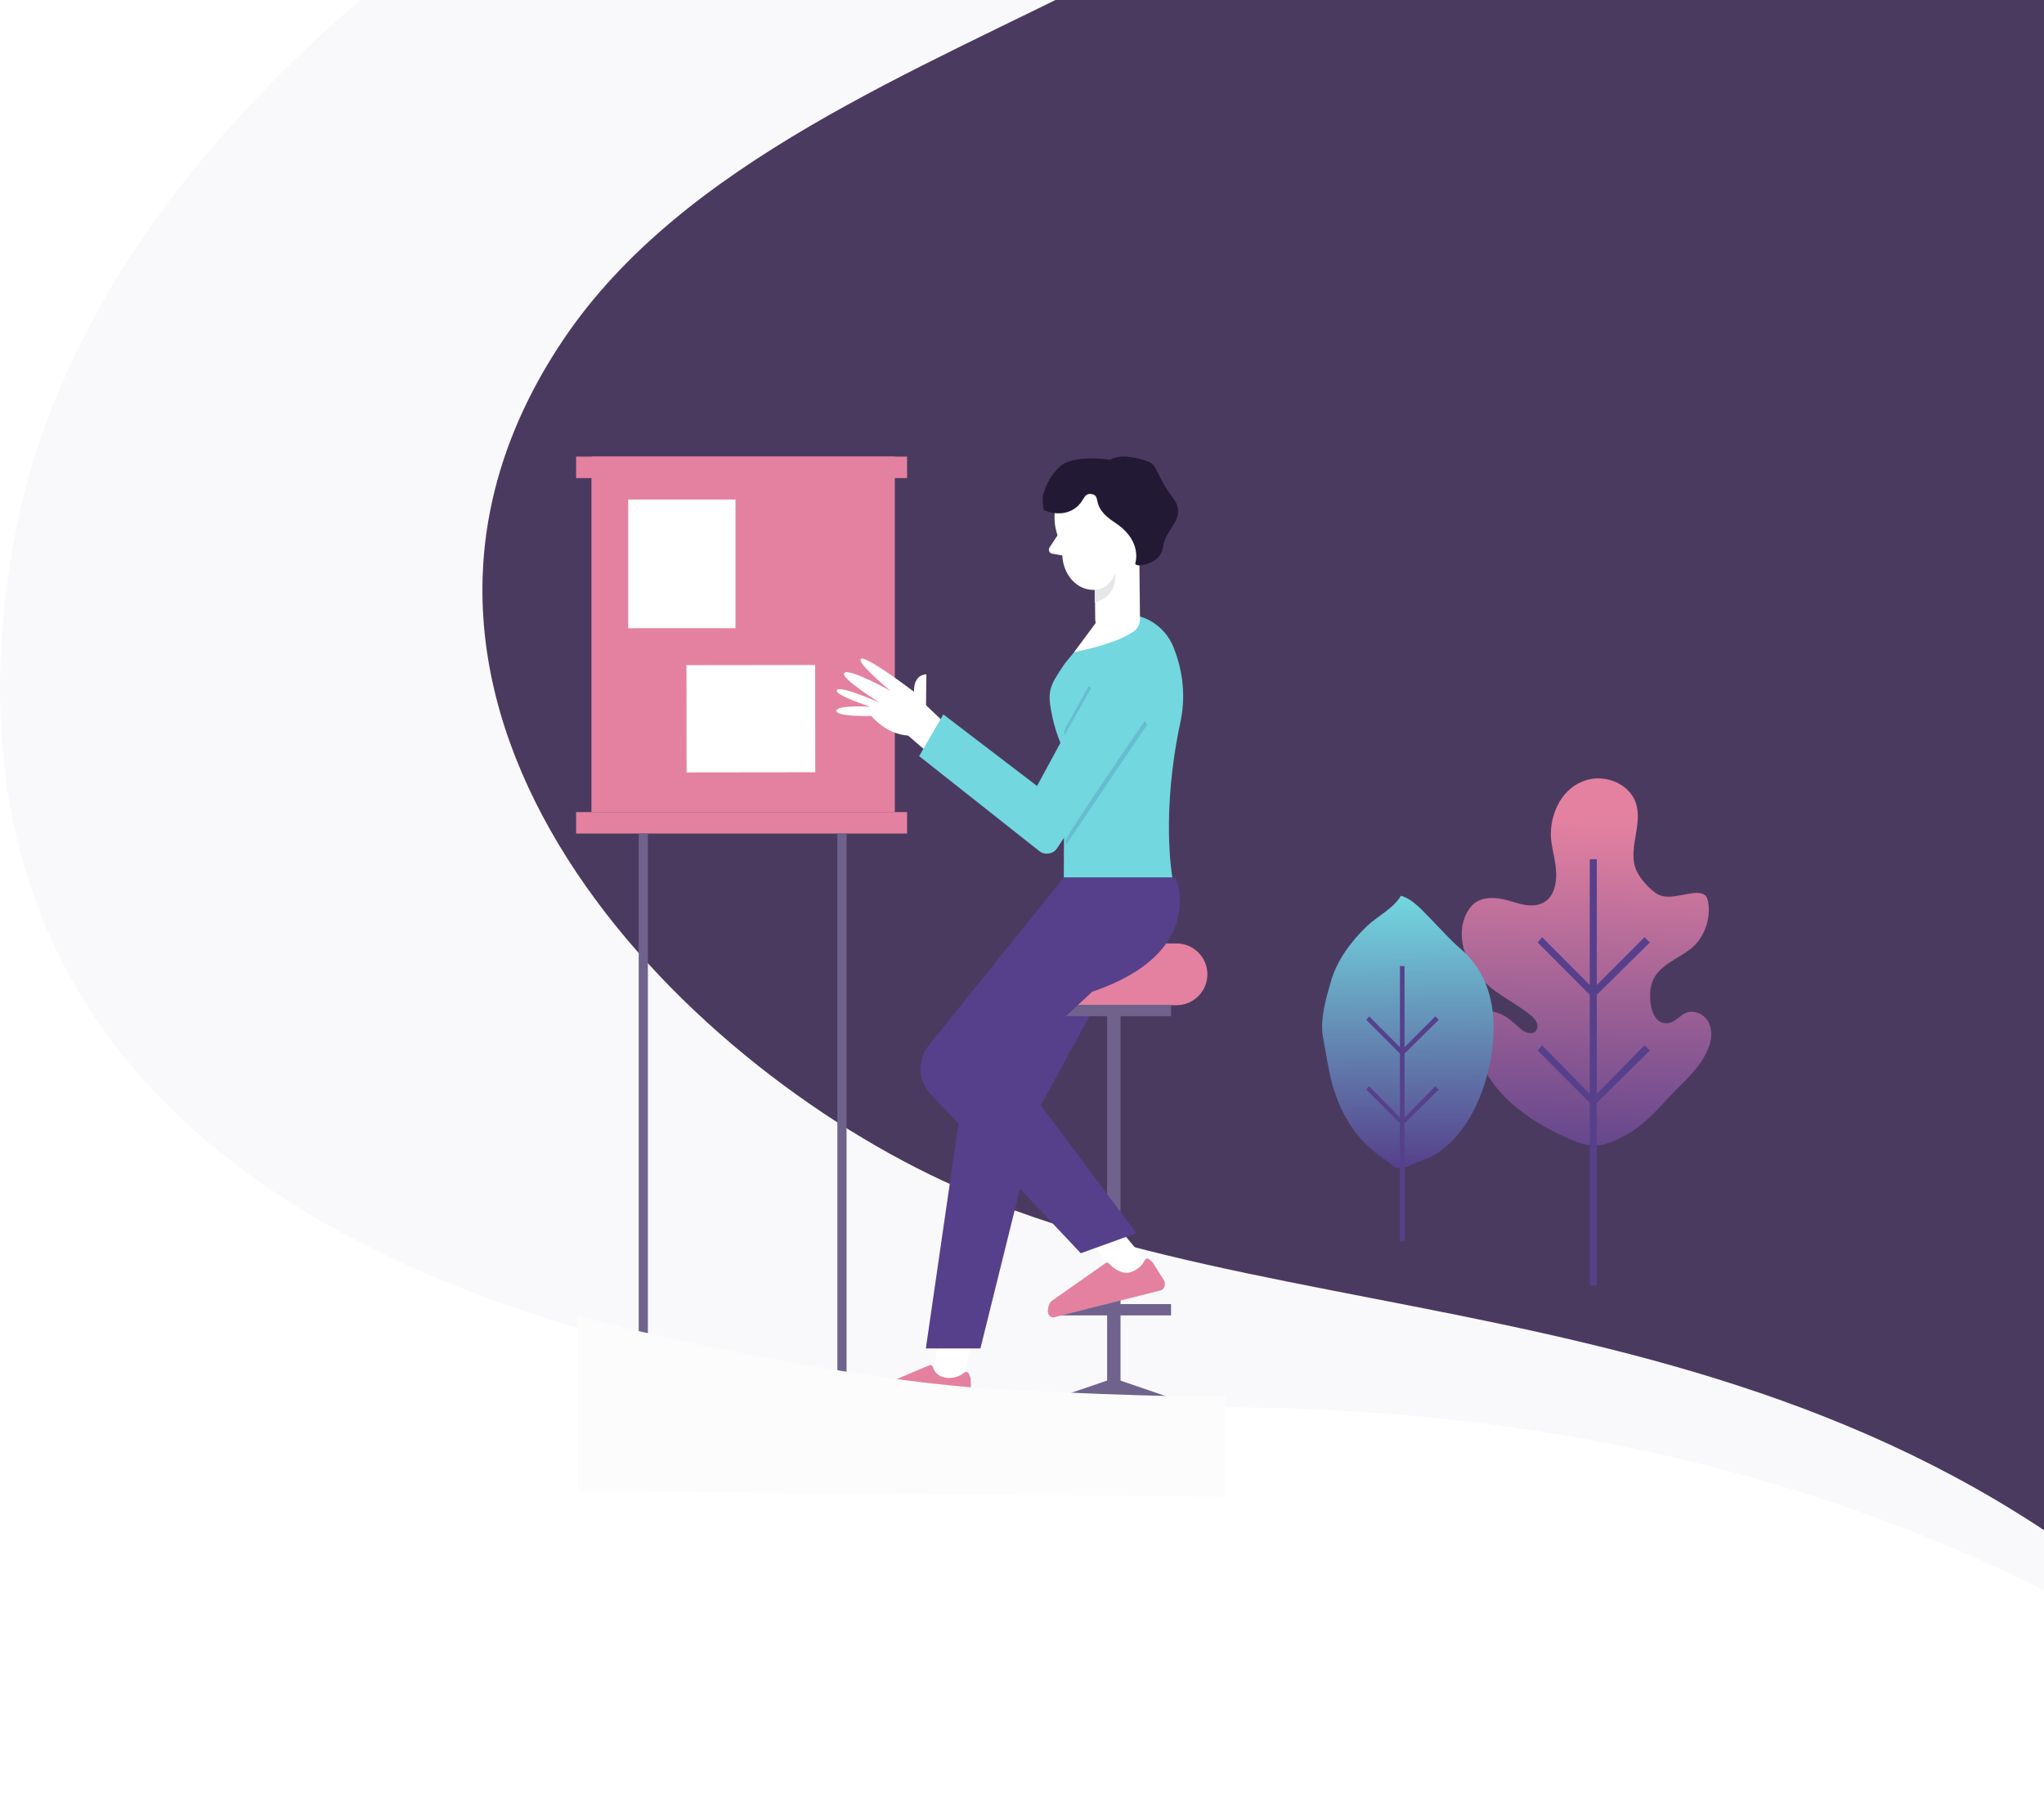 <svg width="667" height="588" viewBox="0 0 667 588" fill="none" xmlns="http://www.w3.org/2000/svg">
<g filter="url(#filter0_i)">
<path d="M3.5 178.25C38.7 -44.151 396.167 -170.417 570.5 -205.75C752.1 -237.75 1009.5 -179.084 1115.5 -145.75L773.5 587.25C599.5 432.25 380.5 458.25 362.5 455.25C344.5 452.25 -40.499 456.25 3.5 178.25Z" fill="#F9F9FC"/>
</g>
<g filter="url(#filter1_i)">
<path d="M164.849 86.798C242.764 -29.029 470.111 -31.487 451.176 -172.632L719.508 -34.818L926.49 107.707L891.102 213.747L716.891 535.002C585.727 388.94 408.628 417.107 288.877 361.406C197.317 318.818 86.935 202.624 164.849 86.798Z" fill="#4B3A60"/>
</g>
<g clip-path="url(#clip0)">
<path d="M318.42 428.437L314.724 449.764L304.143 450.771L307.838 426.925L318.42 428.437Z" fill="white"/>
<path d="M316.236 448.42C316.068 447.749 315.228 447.413 314.724 447.917C313.549 448.756 311.701 449.932 308.846 449.596C305.991 449.26 304.815 447.413 304.479 446.237C304.311 445.566 303.639 445.23 303.135 445.566L283.317 453.962C282.141 454.466 281.301 455.473 280.797 456.649C280.293 457.824 281.133 459.168 282.309 459.168L314.892 459.336C316.068 459.336 317.076 458.16 317.076 456.817L316.74 450.1C316.74 449.932 316.74 449.932 316.74 449.764L316.236 448.42Z" fill="#E481A0"/>
<path d="M361.28 456.073H365.647V329.789H361.28V456.073Z" fill="#6F638D"/>
<path d="M370.654 303.832L339.582 360.761L319.931 440.024H302.128L314.892 352.028L370.654 303.832Z" fill="#56408B"/>
<path d="M345.125 328.014H383.923C389.465 328.014 394 323.48 394 317.938C394 312.397 389.465 307.862 383.923 307.862H345.125C339.582 307.862 335.047 312.397 335.047 317.938C335.047 323.48 339.414 328.014 345.125 328.014Z" fill="#E481A0"/>
<path d="M344.846 331.583H382.133V327.889H344.846V331.583Z" fill="#6F638D"/>
<path d="M344.846 429.237H382.133V425.543H344.846V429.237Z" fill="#6F638D"/>
<path d="M365.447 200.555C372.837 199.715 380.06 204.081 382.915 211.134C385.266 217.012 387.282 225.408 385.266 235.316C378.716 265.544 382.579 286.367 382.579 286.367H347.14L347.308 245.224C347.308 245.224 344.789 240.354 343.445 234.141C341.598 225.408 342.269 224.233 347.476 216.508L358.393 203.242C358.225 203.242 360.745 201.226 365.447 200.555Z" fill="#72D7DF"/>
<path d="M298.769 226.92L316.908 244.049L310.022 251.774L295.913 239.683L298.769 226.92Z" fill="white"/>
<path d="M377.708 227.256L344.957 276.795C343.781 278.642 341.094 279.146 339.246 277.803L299.944 246.736L307.838 233.133L338.406 256.476L359.737 217.18C362.592 211.302 370.15 209.455 375.357 213.485C379.556 216.508 380.563 222.722 377.708 227.256Z" fill="#72D7DF"/>
<path d="M363.432 208.112C365.447 208.112 367.631 207.272 369.31 206.432C370.99 205.593 371.998 203.913 371.998 202.066L371.662 168.816H357.05L357.385 201.73C357.385 205.425 360.073 208.112 363.432 208.112Z" fill="white"/>
<path d="M357.218 192.494L363.264 183.93C363.264 183.93 366.959 193.67 357.218 196.692V192.494Z" fill="#E5E7EB"/>
<path d="M344.117 168.816C344.117 178.724 352.179 186.784 362.088 186.616C371.998 186.616 380.06 178.556 379.892 168.648C379.892 158.74 371.83 150.679 361.92 150.847C352.011 150.847 344.117 158.908 344.117 168.816Z" fill="white"/>
<path d="M357.05 192.494C361.081 192.494 364.44 188.632 364.44 183.93V171.671L346.636 168.816V180.907C346.804 187.456 351.339 192.662 357.05 192.494Z" fill="white"/>
<path d="M346.3 172.846L342.437 178.724C341.933 179.731 342.605 180.739 343.781 180.739L348.316 181.579L346.3 172.846Z" fill="white"/>
<path d="M371.326 204.417C371.326 204.417 369.982 208.783 350.499 212.814L359.569 200.555L371.326 204.417Z" fill="white"/>
<path d="M363.432 449.764L389.465 458.664H337.399L363.432 449.764Z" fill="#6F638D"/>
<path d="M361.416 396.362L375.693 413.491L365.447 417.353L351.171 399.217L361.416 396.362Z" fill="white"/>
<path d="M375.189 411.14C374.685 410.468 373.845 410.636 373.509 411.308C372.837 412.651 371.494 414.33 368.807 415.17C365.951 416.01 362.928 413.491 362.088 412.483C361.584 411.979 360.913 411.811 360.577 412.315L343.109 424.574C342.269 425.414 341.933 426.757 341.933 428.101C341.933 429.276 343.277 430.284 344.285 429.78L378.884 421.048C380.06 420.544 380.396 419.2 379.892 417.857L376.365 412.315C376.365 412.147 376.197 412.147 376.197 411.979L375.189 411.14Z" fill="#E481A0"/>
<path d="M383.587 286.367C383.587 286.367 394.336 310.717 356.378 323.648L330.176 347.998L370.822 402.407L352.683 408.957L303.303 356.562C299.608 352.364 299.44 345.815 302.967 341.281L347.14 286.367H383.587Z" fill="#56408B"/>
<path d="M188 272H296V265H188V272Z" fill="#E481A0"/>
<path d="M188 156H296V149H188V156Z" fill="#E481A0"/>
<path d="M193 265H292V144H193V265Z" fill="#E481A0"/>
<path d="M205 205H240V163H205V205Z" fill="white"/>
<path d="M224 217.049L224.041 252.049L266.041 252L266 217L224 217.049Z" fill="white"/>
<path d="M274.751 458.664V272.093" stroke="#6F638D" stroke-width="3" stroke-miterlimit="10"/>
<path d="M209.919 458.664V272.093" stroke="#6F638D" stroke-width="3" stroke-miterlimit="10"/>
<path d="M347.812 274.276C347.308 273.437 373.509 235.316 373.509 235.316L374.349 236.492L347.812 275.788V274.276Z" fill="#68BCCF"/>
<path d="M356.042 224.569L347.308 240.018V238.339L355.202 223.897L356.042 224.569Z" fill="#68BCCF"/>
<path d="M362.256 150.008C362.256 150.008 350.331 148.16 345.964 152.191C341.598 156.221 341.094 159.748 340.422 161.259C339.918 162.77 340.59 166.465 340.59 166.465C340.59 166.465 345.461 168.816 349.827 166.465C354.194 164.114 353.187 160.587 356.378 161.259C359.569 161.931 355.706 165.289 363.768 170.495C371.83 175.701 370.99 182.082 370.486 183.762C369.982 185.441 378.884 184.433 379.556 178.388C380.228 172.342 387.786 168.984 382.747 162.434C377.708 155.885 377.708 152.023 375.189 150.847C372.67 149.672 365.783 147.824 362.256 150.008Z" fill="#221A35"/>
<path d="M298.601 237.332C297.089 239.347 298.097 237.164 296.417 240.018C289.195 239.683 284.324 233.637 284.324 233.637C284.324 233.637 272.903 233.973 272.903 231.958C273.071 229.943 283.988 230.614 283.988 230.614C283.988 230.614 272.399 226.92 273.071 225.241C273.743 223.393 287.012 229.271 287.012 229.271C287.012 229.271 273.575 220.874 275.591 219.531C277.606 218.187 290.539 225.408 290.539 225.408C290.539 225.408 279.286 216.172 280.965 214.997C282.645 213.821 298.265 225.744 298.265 225.744C298.097 219.867 302.296 220.035 302.296 220.035L302.128 234.477C301.96 234.477 299.272 236.492 298.601 237.332Z" fill="white"/>
</g>
<path d="M529.144 371.14C528.856 371.14 528.568 371.429 528.568 371.429C521.651 374.897 517.904 374.319 510.987 371.14C504.646 368.25 498.594 364.782 493.406 360.157C486.777 354.377 481.878 346.573 480.725 337.902C480.437 335.879 480.437 333.856 481.59 332.122C483.319 329.81 486.489 329.521 489.083 330.677C491.677 331.544 493.694 333.567 495.712 335.301C496.577 336.168 497.441 336.746 498.594 337.035C499.747 337.324 501.188 337.035 501.476 335.879C502.341 334.145 500.9 332.411 499.459 331.255C496.288 328.654 493.118 326.92 489.66 324.607C485.336 321.717 481.301 317.96 478.996 313.046C476.69 308.422 476.114 302.642 478.707 297.728C479.572 296.283 480.437 295.127 481.878 294.26C484.183 292.815 487.354 292.815 490.236 293.393C493.118 293.971 495.712 295.127 498.594 295.416C505.223 295.994 507.817 291.37 507.817 285.3C507.817 281.254 506.376 277.207 506.087 273.161C505.799 265.936 509.258 258.132 515.887 255.242C522.516 252.062 531.45 255.242 533.756 261.889C536.35 269.404 530.586 277.786 534.332 284.722C535.485 287.034 538.367 290.214 540.673 291.659C544.42 293.971 549.607 291.37 553.931 291.37C554.795 291.37 555.948 291.659 556.524 292.237C557.101 292.815 557.101 293.393 557.389 294.26C558.254 299.462 556.525 304.954 552.778 308.711C548.455 312.757 540.673 314.781 538.944 321.139C537.791 324.896 538.367 334.723 544.42 333.856C546.725 333.567 548.166 331.255 550.472 330.388C553.354 329.521 556.524 331.255 557.677 333.856C558.83 336.457 558.542 339.636 557.389 342.238C555.66 346.573 552.49 350.041 549.319 353.221C542.114 360.157 537.791 366.805 529.144 371.14Z" fill="url(#paint0_linear)"/>
<path d="M521.075 280.387H518.769V419.407H521.075V280.387Z" fill="#56408B"/>
<path d="M519.922 325.763L501.764 307.555L503.205 305.821L519.922 322.584L536.638 305.821L538.367 307.555L519.922 325.763Z" fill="#56408B"/>
<path d="M519.922 361.024L501.764 342.816L503.205 341.082L519.922 358.134L536.638 341.082L538.367 342.816L519.922 361.024Z" fill="#56408B"/>
<path d="M459.804 380.434C462.636 379.021 465.935 378.218 468.687 376.497C479.006 370.007 484.712 356.333 486.594 344.775C488.766 331.444 486.941 318.463 476.386 309.416C473.127 306.603 470.324 303.401 467.37 300.354C464.417 297.461 461.222 293.417 457.134 292.305C454.867 296.328 449.356 299.077 446.004 302.265C440.977 307.086 436.271 313.365 434.341 320.154C432.706 325.787 430.624 332.808 431.76 338.643C432.735 343.633 433.651 350.547 435.24 355.454C441.597 375.313 454.169 378.492 454.654 380.795C454.654 380.795 456.896 381.926 459.804 380.434Z" fill="url(#paint1_linear)"/>
<path d="M458.322 315.247H456.833V405.02H458.322V315.247Z" fill="#56408B"/>
<path d="M457.578 344.549L445.852 332.791L446.783 331.671L457.578 342.496L468.372 331.671L469.489 332.791L457.578 344.549Z" fill="#56408B"/>
<path d="M457.578 367.319L445.852 355.561L446.783 354.441L457.578 365.453L468.372 354.441L469.489 355.561L457.578 367.319Z" fill="#56408B"/>
<path d="M328.5 453.5C280.9 451.1 215.333 436.5 188.5 429.5V486.5L400 488.5V455.5C396 455.833 376.1 455.9 328.5 453.5Z" fill="#FCFCFD"/>
<defs>
<filter id="filter0_i" x="0" y="-215" width="1115.5" height="806.25" filterUnits="userSpaceOnUse" color-interpolation-filters="sRGB">
<feFlood flood-opacity="0" result="BackgroundImageFix"/>
<feBlend mode="normal" in="SourceGraphic" in2="BackgroundImageFix" result="shape"/>
<feColorMatrix in="SourceAlpha" type="matrix" values="0 0 0 0 0 0 0 0 0 0 0 0 0 0 0 0 0 0 127 0" result="hardAlpha"/>
<feOffset dy="4"/>
<feGaussianBlur stdDeviation="32"/>
<feComposite in2="hardAlpha" operator="arithmetic" k2="-1" k3="1"/>
<feColorMatrix type="matrix" values="0 0 0 0 0.545 0 0 0 0 0.557 0 0 0 0 0.6 0 0 0 0.4 0"/>
<feBlend mode="normal" in2="shape" result="effect1_innerShadow"/>
</filter>
<filter id="filter1_i" x="77" y="-240" width="898.27" height="844.666" filterUnits="userSpaceOnUse" color-interpolation-filters="sRGB">
<feFlood flood-opacity="0" result="BackgroundImageFix"/>
<feBlend mode="normal" in="SourceGraphic" in2="BackgroundImageFix" result="shape"/>
<feColorMatrix in="SourceAlpha" type="matrix" values="0 0 0 0 0 0 0 0 0 0 0 0 0 0 0 0 0 0 127 0" result="hardAlpha"/>
<feOffset dx="19" dy="24"/>
<feGaussianBlur stdDeviation="27"/>
<feComposite in2="hardAlpha" operator="arithmetic" k2="-1" k3="1"/>
<feColorMatrix type="matrix" values="0 0 0 0 0.079 0 0 0 0 0.08 0 0 0 0 0.083 0 0 0 1 0"/>
<feBlend mode="normal" in2="shape" result="effect1_innerShadow"/>
</filter>
<linearGradient id="paint0_linear" x1="515.951" y1="387.042" x2="518.693" y2="267.81" gradientUnits="userSpaceOnUse">
<stop stop-color="#56408B"/>
<stop offset="1" stop-color="#E481A0"/>
</linearGradient>
<linearGradient id="paint1_linear" x1="458.98" y1="292.286" x2="459.889" y2="381.174" gradientUnits="userSpaceOnUse">
<stop stop-color="#72D7DF"/>
<stop offset="1" stop-color="#56408B"/>
</linearGradient>
<clipPath id="clip0">
<rect width="217" height="310" fill="white" transform="translate(177 149)"/>
</clipPath>
</defs>
</svg>

